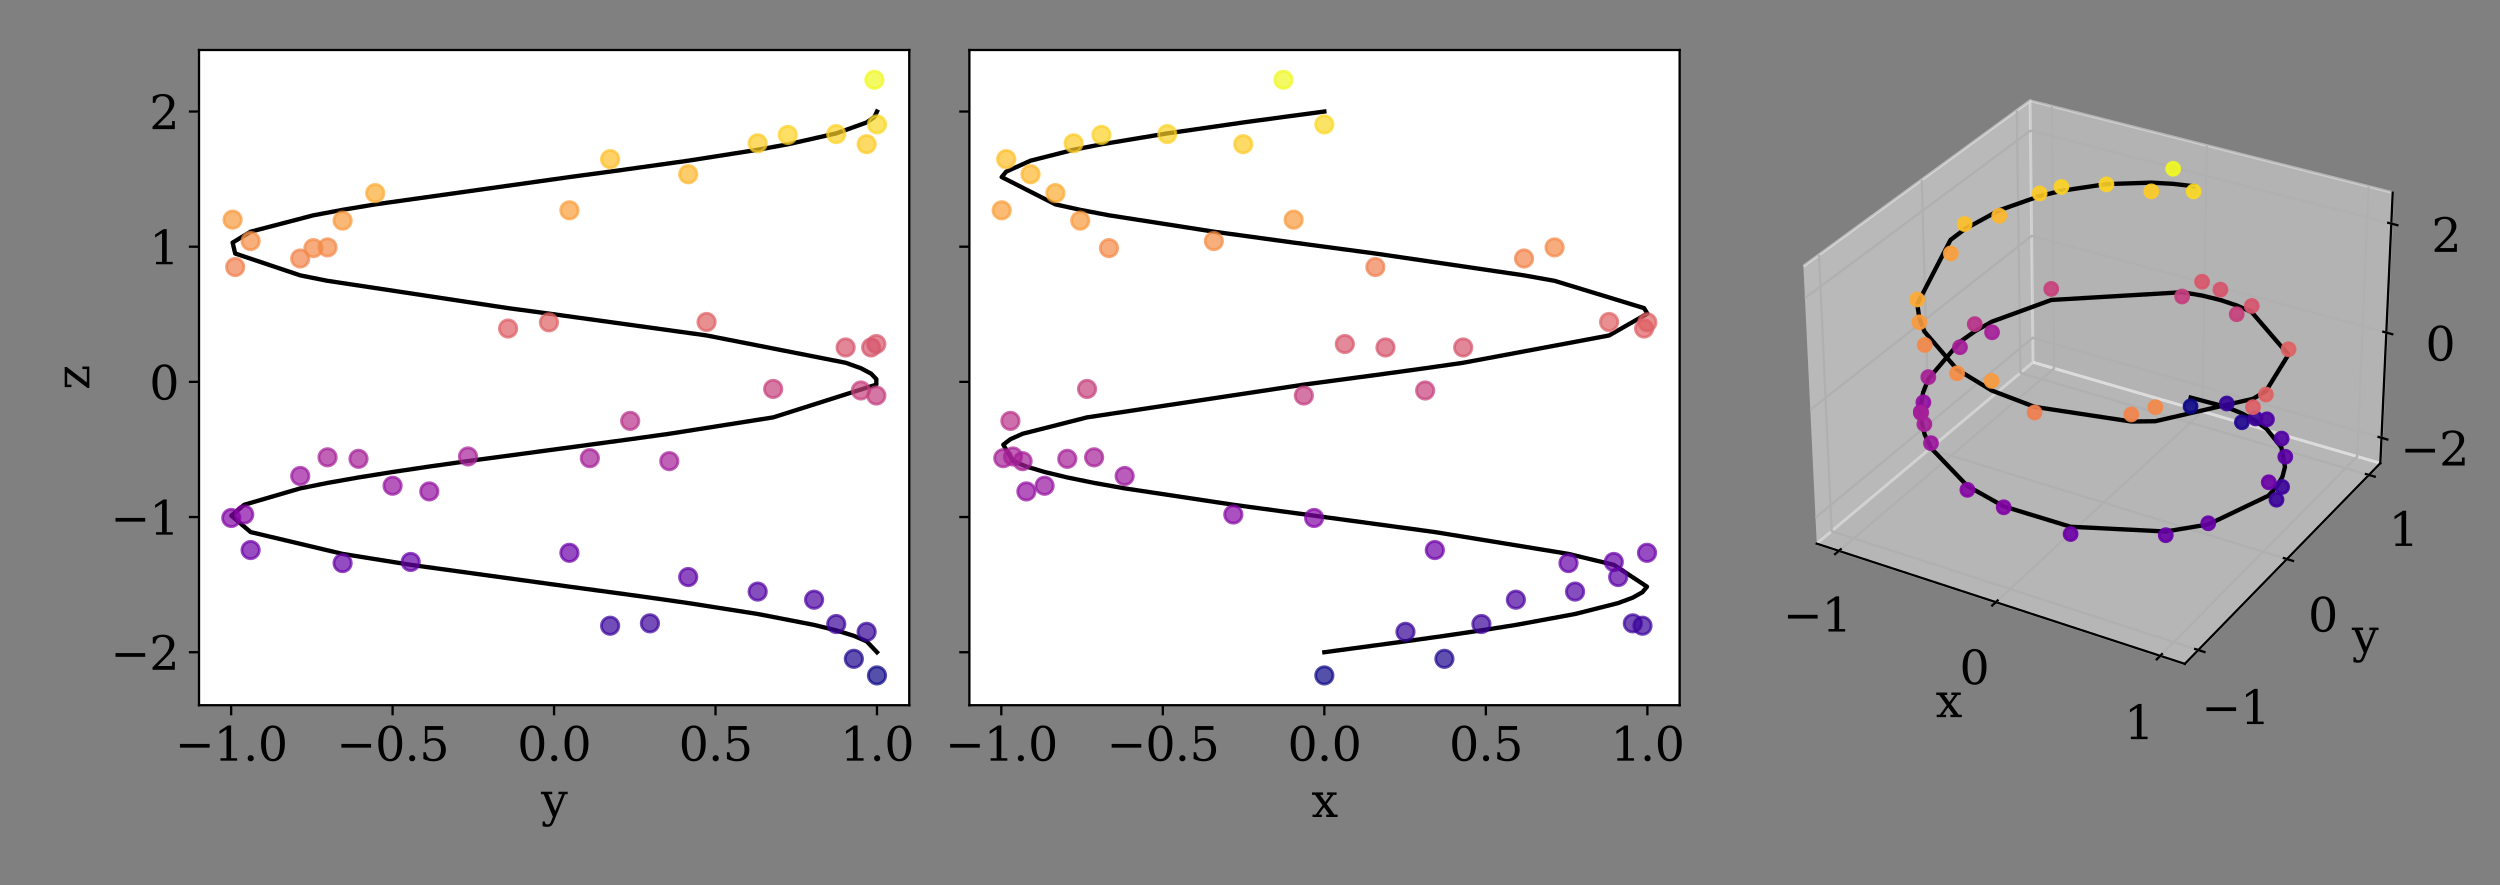 <?xml version="1.0" encoding="utf-8" standalone="no"?>
<!DOCTYPE svg PUBLIC "-//W3C//DTD SVG 1.1//EN"
  "http://www.w3.org/Graphics/SVG/1.1/DTD/svg11.dtd">
<svg height="306pt" version="1.1" viewBox="0 0 864 306" width="864pt" xmlns="http://www.w3.org/2000/svg" xmlns:xlink="http://www.w3.org/1999/xlink">
 <rect x="0" y="0" width="864" height="306" fill="#808080" stroke="none"/>
 <defs>
  <style type="text/css">*{stroke-linecap:butt;stroke-linejoin:round;}</style>
 </defs>
 <g id="figure_1">
  <g id="patch_1">
   <path d="M 0 306 
L 864 306 
L 864 0 
L 0 0 
z
" style="fill:none;"/>
  </g>
  <g id="axes_1">
   <g id="patch_2">
    <path d="M 68.78 243.72 
L 314.24 243.72 
L 314.24 17.28 
L 68.78 17.28 
z
" style="fill:#ffffff;"/>
   </g>
   <g id="line2d_1">
    <path clip-path="url(#p3d33943cfb)" d="M 303.083 225.408 
L 299.506 221.633 
L 295.089 219.746 
L 289.004 217.858 
L 281.351 215.971 
L 261.852 212.196 
L 237.843 208.421 
L 224.618 206.533 
L 210.861 204.646 
L 196.792 202.758 
L 141.924 195.208 
L 118.399 191.433 
L 86.611 183.883 
L 79.937 178.22 
L 84.402 174.445 
L 103.758 168.783 
L 113.197 166.895 
L 123.895 165.008 
L 135.681 163.12 
L 148.365 161.233 
L 161.743 159.345 
L 203.852 153.683 
L 217.793 151.795 
L 231.311 149.908 
L 267.204 144.245 
L 302.858 132.92 
L 302.858 131.032 
L 301.066 129.145 
L 297.511 127.257 
L 292.249 125.37 
L 244.188 115.932 
L 189.711 108.382 
L 175.599 106.495 
L 113.197 97.057 
L 103.758 95.17 
L 81.283 87.62 
L 80.386 83.844 
L 86.611 80.069 
L 108.31 74.407 
L 118.399 72.519 
L 129.664 70.632 
L 196.792 61.194 
L 210.861 59.307 
L 237.843 55.532 
L 261.852 51.757 
L 272.251 49.869 
L 289.004 46.094 
L 299.506 42.319 
L 302.185 40.432 
L 303.083 38.544 
" style="fill:none;stroke:#000000;stroke-linecap:square;stroke-width:1.5;"/>
   </g>
   <g id="PathCollection_1">
    <defs>
     <path d="M 0 3 
C 0.796 3 1.559 2.684 2.121 2.121 
C 2.684 1.559 3 0.796 3 -0 
C 3 -0.796 2.684 -1.559 2.121 -2.121 
C 1.559 -2.684 0.796 -3 0 -3 
C -0.796 -3 -1.559 -2.684 -2.121 -2.121 
C -2.684 -1.559 -3 -0.796 -3 0 
C -3 0.796 -2.684 1.559 -2.121 2.121 
C -1.559 2.684 -0.796 3 0 3 
z
" id="C0_0_cba2c974a5"/>
    </defs>
    <g clip-path="url(#p3d33943cfb)">
     <use style="fill:#0d0887;fill-opacity:0.7;stroke:#0d0887;stroke-opacity:0.7;" x="303.083" xlink:href="#C0_0_cba2c974a5" y="233.427"/>
    </g>
    <g clip-path="url(#p3d33943cfb)">
     <use style="fill:#350498;fill-opacity:0.7;stroke:#350498;stroke-opacity:0.7;" x="299.506" xlink:href="#C0_0_cba2c974a5" y="218.366"/>
    </g>
    <g clip-path="url(#p3d33943cfb)">
     <use style="fill:#20068f;fill-opacity:0.7;stroke:#20068f;stroke-opacity:0.7;" x="295.089" xlink:href="#C0_0_cba2c974a5" y="227.69"/>
    </g>
    <g clip-path="url(#p3d33943cfb)">
     <use style="fill:#3c049b;fill-opacity:0.7;stroke:#3c049b;stroke-opacity:0.7;" x="289.004" xlink:href="#C0_0_cba2c974a5" y="215.661"/>
    </g>
    <g clip-path="url(#p3d33943cfb)">
     <use style="fill:#4c02a1;fill-opacity:0.7;stroke:#4c02a1;stroke-opacity:0.7;" x="281.351" xlink:href="#C0_0_cba2c974a5" y="207.255"/>
    </g>
    <g clip-path="url(#p3d33943cfb)">
     <use style="fill:#5302a3;fill-opacity:0.7;stroke:#5302a3;stroke-opacity:0.7;" x="261.852" xlink:href="#C0_0_cba2c974a5" y="204.451"/>
    </g>
    <g clip-path="url(#p3d33943cfb)">
     <use style="fill:#5c01a6;fill-opacity:0.7;stroke:#5c01a6;stroke-opacity:0.7;" x="237.843" xlink:href="#C0_0_cba2c974a5" y="199.427"/>
    </g>
    <g clip-path="url(#p3d33943cfb)">
     <use style="fill:#3c049b;fill-opacity:0.7;stroke:#3c049b;stroke-opacity:0.7;" x="224.618" xlink:href="#C0_0_cba2c974a5" y="215.428"/>
    </g>
    <g clip-path="url(#p3d33943cfb)">
     <use style="fill:#3a049a;fill-opacity:0.7;stroke:#3a049a;stroke-opacity:0.7;" x="210.861" xlink:href="#C0_0_cba2c974a5" y="216.255"/>
    </g>
    <g clip-path="url(#p3d33943cfb)">
     <use style="fill:#6c00a8;fill-opacity:0.7;stroke:#6c00a8;stroke-opacity:0.7;" x="196.792" xlink:href="#C0_0_cba2c974a5" y="191.053"/>
    </g>
    <g clip-path="url(#p3d33943cfb)">
     <use style="fill:#6600a7;fill-opacity:0.7;stroke:#6600a7;stroke-opacity:0.7;" x="141.924" xlink:href="#C0_0_cba2c974a5" y="194.215"/>
    </g>
    <g clip-path="url(#p3d33943cfb)">
     <use style="fill:#6600a7;fill-opacity:0.7;stroke:#6600a7;stroke-opacity:0.7;" x="118.399" xlink:href="#C0_0_cba2c974a5" y="194.599"/>
    </g>
    <g clip-path="url(#p3d33943cfb)">
     <use style="fill:#6e00a8;fill-opacity:0.7;stroke:#6e00a8;stroke-opacity:0.7;" x="86.611" xlink:href="#C0_0_cba2c974a5" y="190.096"/>
    </g>
    <g clip-path="url(#p3d33943cfb)">
     <use style="fill:#8305a7;fill-opacity:0.7;stroke:#8305a7;stroke-opacity:0.7;" x="79.937" xlink:href="#C0_0_cba2c974a5" y="179.009"/>
    </g>
    <g clip-path="url(#p3d33943cfb)">
     <use style="fill:#8606a6;fill-opacity:0.7;stroke:#8606a6;stroke-opacity:0.7;" x="84.402" xlink:href="#C0_0_cba2c974a5" y="177.812"/>
    </g>
    <g clip-path="url(#p3d33943cfb)">
     <use style="fill:#9c179e;fill-opacity:0.7;stroke:#9c179e;stroke-opacity:0.7;" x="103.758" xlink:href="#C0_0_cba2c974a5" y="164.504"/>
    </g>
    <g clip-path="url(#p3d33943cfb)">
     <use style="fill:#a62098;fill-opacity:0.7;stroke:#a62098;stroke-opacity:0.7;" x="113.197" xlink:href="#C0_0_cba2c974a5" y="158.05"/>
    </g>
    <g clip-path="url(#p3d33943cfb)">
     <use style="fill:#a62098;fill-opacity:0.7;stroke:#a62098;stroke-opacity:0.7;" x="123.895" xlink:href="#C0_0_cba2c974a5" y="158.575"/>
    </g>
    <g clip-path="url(#p3d33943cfb)">
     <use style="fill:#9613a1;fill-opacity:0.7;stroke:#9613a1;stroke-opacity:0.7;" x="135.681" xlink:href="#C0_0_cba2c974a5" y="167.874"/>
    </g>
    <g clip-path="url(#p3d33943cfb)">
     <use style="fill:#9410a2;fill-opacity:0.7;stroke:#9410a2;stroke-opacity:0.7;" x="148.365" xlink:href="#C0_0_cba2c974a5" y="169.831"/>
    </g>
    <g clip-path="url(#p3d33943cfb)">
     <use style="fill:#a72197;fill-opacity:0.7;stroke:#a72197;stroke-opacity:0.7;" x="161.743" xlink:href="#C0_0_cba2c974a5" y="157.756"/>
    </g>
    <g clip-path="url(#p3d33943cfb)">
     <use style="fill:#a62098;fill-opacity:0.7;stroke:#a62098;stroke-opacity:0.7;" x="203.852" xlink:href="#C0_0_cba2c974a5" y="158.342"/>
    </g>
    <g clip-path="url(#p3d33943cfb)">
     <use style="fill:#b83289;fill-opacity:0.7;stroke:#b83289;stroke-opacity:0.7;" x="217.793" xlink:href="#C0_0_cba2c974a5" y="145.458"/>
    </g>
    <g clip-path="url(#p3d33943cfb)">
     <use style="fill:#a51f99;fill-opacity:0.7;stroke:#a51f99;stroke-opacity:0.7;" x="231.311" xlink:href="#C0_0_cba2c974a5" y="159.377"/>
    </g>
    <g clip-path="url(#p3d33943cfb)">
     <use style="fill:#c7427c;fill-opacity:0.7;stroke:#c7427c;stroke-opacity:0.7;" x="267.204" xlink:href="#C0_0_cba2c974a5" y="134.415"/>
    </g>
    <g clip-path="url(#p3d33943cfb)">
     <use style="fill:#c43e7f;fill-opacity:0.7;stroke:#c43e7f;stroke-opacity:0.7;" x="302.858" xlink:href="#C0_0_cba2c974a5" y="136.69"/>
    </g>
    <g clip-path="url(#p3d33943cfb)">
     <use style="fill:#d8576b;fill-opacity:0.7;stroke:#d8576b;stroke-opacity:0.7;" x="302.858" xlink:href="#C0_0_cba2c974a5" y="118.895"/>
    </g>
    <g clip-path="url(#p3d33943cfb)">
     <use style="fill:#d6556d;fill-opacity:0.7;stroke:#d6556d;stroke-opacity:0.7;" x="301.066" xlink:href="#C0_0_cba2c974a5" y="120.083"/>
    </g>
    <g clip-path="url(#p3d33943cfb)">
     <use style="fill:#c6417d;fill-opacity:0.7;stroke:#c6417d;stroke-opacity:0.7;" x="297.511" xlink:href="#C0_0_cba2c974a5" y="134.946"/>
    </g>
    <g clip-path="url(#p3d33943cfb)">
     <use style="fill:#d6556d;fill-opacity:0.7;stroke:#d6556d;stroke-opacity:0.7;" x="292.249" xlink:href="#C0_0_cba2c974a5" y="120.084"/>
    </g>
    <g clip-path="url(#p3d33943cfb)">
     <use style="fill:#df6263;fill-opacity:0.7;stroke:#df6263;stroke-opacity:0.7;" x="244.188" xlink:href="#C0_0_cba2c974a5" y="111.279"/>
    </g>
    <g clip-path="url(#p3d33943cfb)">
     <use style="fill:#df6263;fill-opacity:0.7;stroke:#df6263;stroke-opacity:0.7;" x="189.711" xlink:href="#C0_0_cba2c974a5" y="111.414"/>
    </g>
    <g clip-path="url(#p3d33943cfb)">
     <use style="fill:#de5f65;fill-opacity:0.7;stroke:#de5f65;stroke-opacity:0.7;" x="175.599" xlink:href="#C0_0_cba2c974a5" y="113.541"/>
    </g>
    <g clip-path="url(#p3d33943cfb)">
     <use style="fill:#f48948;fill-opacity:0.7;stroke:#f48948;stroke-opacity:0.7;" x="113.197" xlink:href="#C0_0_cba2c974a5" y="85.506"/>
    </g>
    <g clip-path="url(#p3d33943cfb)">
     <use style="fill:#f2844b;fill-opacity:0.7;stroke:#f2844b;stroke-opacity:0.7;" x="103.758" xlink:href="#C0_0_cba2c974a5" y="89.337"/>
    </g>
    <g clip-path="url(#p3d33943cfb)">
     <use style="fill:#f07f4f;fill-opacity:0.7;stroke:#f07f4f;stroke-opacity:0.7;" x="81.283" xlink:href="#C0_0_cba2c974a5" y="92.283"/>
    </g>
    <g clip-path="url(#p3d33943cfb)">
     <use style="fill:#f99a3e;fill-opacity:0.7;stroke:#f99a3e;stroke-opacity:0.7;" x="80.386" xlink:href="#C0_0_cba2c974a5" y="75.91"/>
    </g>
    <g clip-path="url(#p3d33943cfb)">
     <use style="fill:#f68d45;fill-opacity:0.7;stroke:#f68d45;stroke-opacity:0.7;" x="86.611" xlink:href="#C0_0_cba2c974a5" y="83.315"/>
    </g>
    <g clip-path="url(#p3d33943cfb)">
     <use style="fill:#f48948;fill-opacity:0.7;stroke:#f48948;stroke-opacity:0.7;" x="108.31" xlink:href="#C0_0_cba2c974a5" y="85.749"/>
    </g>
    <g clip-path="url(#p3d33943cfb)">
     <use style="fill:#f99a3e;fill-opacity:0.7;stroke:#f99a3e;stroke-opacity:0.7;" x="118.399" xlink:href="#C0_0_cba2c974a5" y="76.248"/>
    </g>
    <g clip-path="url(#p3d33943cfb)">
     <use style="fill:#fdab33;fill-opacity:0.7;stroke:#fdab33;stroke-opacity:0.7;" x="129.664" xlink:href="#C0_0_cba2c974a5" y="66.736"/>
    </g>
    <g clip-path="url(#p3d33943cfb)">
     <use style="fill:#fb9f3a;fill-opacity:0.7;stroke:#fb9f3a;stroke-opacity:0.7;" x="196.792" xlink:href="#C0_0_cba2c974a5" y="72.681"/>
    </g>
    <g clip-path="url(#p3d33943cfb)">
     <use style="fill:#fec029;fill-opacity:0.7;stroke:#fec029;stroke-opacity:0.7;" x="210.861" xlink:href="#C0_0_cba2c974a5" y="54.999"/>
    </g>
    <g clip-path="url(#p3d33943cfb)">
     <use style="fill:#feb72d;fill-opacity:0.7;stroke:#feb72d;stroke-opacity:0.7;" x="237.843" xlink:href="#C0_0_cba2c974a5" y="60.215"/>
    </g>
    <g clip-path="url(#p3d33943cfb)">
     <use style="fill:#fdcb26;fill-opacity:0.7;stroke:#fdcb26;stroke-opacity:0.7;" x="261.852" xlink:href="#C0_0_cba2c974a5" y="49.524"/>
    </g>
    <g clip-path="url(#p3d33943cfb)">
     <use style="fill:#fcd225;fill-opacity:0.7;stroke:#fcd225;stroke-opacity:0.7;" x="272.251" xlink:href="#C0_0_cba2c974a5" y="46.62"/>
    </g>
    <g clip-path="url(#p3d33943cfb)">
     <use style="fill:#fcd225;fill-opacity:0.7;stroke:#fcd225;stroke-opacity:0.7;" x="289.004" xlink:href="#C0_0_cba2c974a5" y="46.335"/>
    </g>
    <g clip-path="url(#p3d33943cfb)">
     <use style="fill:#fdcb26;fill-opacity:0.7;stroke:#fdcb26;stroke-opacity:0.7;" x="299.506" xlink:href="#C0_0_cba2c974a5" y="49.821"/>
    </g>
    <g clip-path="url(#p3d33943cfb)">
     <use style="fill:#f0f921;fill-opacity:0.7;stroke:#f0f921;stroke-opacity:0.7;" x="302.185" xlink:href="#C0_0_cba2c974a5" y="27.573"/>
    </g>
    <g clip-path="url(#p3d33943cfb)">
     <use style="fill:#fad824;fill-opacity:0.7;stroke:#fad824;stroke-opacity:0.7;" x="303.083" xlink:href="#C0_0_cba2c974a5" y="42.993"/>
    </g>
   </g>
   <g id="matplotlib.axis_1">
    <g id="xtick_1">
     <g id="line2d_2">
      <defs>
       <path d="M 0 0 
L 0 3.5 
" id="m43750b4a9e" style="stroke:#000000;stroke-width:0.8;"/>
      </defs>
      <g>
       <use style="stroke:#000000;stroke-width:0.8;" x="79.881" xlink:href="#m43750b4a9e" y="243.72"/>
      </g>
     </g>
     <g id="text_1">
      <!-- −1.0 -->
      <g transform="translate(60.455 262.877)scale(0.16 -0.16)">
       <defs>
        <path d="M 678 2259 
L 4684 2259 
L 4684 1753 
L 678 1753 
L 678 2259 
z
" id="DejaVuSerif-2212" transform="scale(0.016)"/>
        <path d="M 909 0 
L 909 331 
L 1722 331 
L 1722 4213 
L 781 3603 
L 781 4013 
L 1919 4750 
L 2350 4750 
L 2350 331 
L 3163 331 
L 3163 0 
L 909 0 
z
" id="DejaVuSerif-31" transform="scale(0.016)"/>
        <path d="M 603 325 
Q 603 500 722 622 
Q 841 744 1019 744 
Q 1191 744 1312 622 
Q 1434 500 1434 325 
Q 1434 153 1312 31 
Q 1191 -91 1019 -91 
Q 841 -91 722 29 
Q 603 150 603 325 
z
" id="DejaVuSerif-2e" transform="scale(0.016)"/>
        <path d="M 2034 219 
Q 2513 219 2750 744 
Q 2988 1269 2988 2328 
Q 2988 3391 2750 3916 
Q 2513 4441 2034 4441 
Q 1556 4441 1318 3916 
Q 1081 3391 1081 2328 
Q 1081 1269 1318 744 
Q 1556 219 2034 219 
z
M 2034 -91 
Q 1275 -91 848 546 
Q 422 1184 422 2328 
Q 422 3475 848 4112 
Q 1275 4750 2034 4750 
Q 2797 4750 3222 4112 
Q 3647 3475 3647 2328 
Q 3647 1184 3222 546 
Q 2797 -91 2034 -91 
z
" id="DejaVuSerif-30" transform="scale(0.016)"/>
       </defs>
       <use xlink:href="#DejaVuSerif-2212"/>
       <use x="83.789" xlink:href="#DejaVuSerif-31"/>
       <use x="147.412" xlink:href="#DejaVuSerif-2e"/>
       <use x="179.199" xlink:href="#DejaVuSerif-30"/>
      </g>
     </g>
    </g>
    <g id="xtick_2">
     <g id="line2d_3">
      <g>
       <use style="stroke:#000000;stroke-width:0.8;" x="135.681" xlink:href="#m43750b4a9e" y="243.72"/>
      </g>
     </g>
     <g id="text_2">
      <!-- −0.5 -->
      <g transform="translate(116.255 262.877)scale(0.16 -0.16)">
       <defs>
        <path d="M 3219 4666 
L 3219 4153 
L 1081 4153 
L 1081 2816 
Q 1244 2928 1461 2984 
Q 1678 3041 1947 3041 
Q 2703 3041 3140 2622 
Q 3578 2203 3578 1478 
Q 3578 738 3136 323 
Q 2694 -91 1894 -91 
Q 1572 -91 1234 -12 
Q 897 66 544 225 
L 544 1131 
L 897 1131 
Q 925 688 1179 453 
Q 1434 219 1894 219 
Q 2388 219 2653 544 
Q 2919 869 2919 1478 
Q 2919 2084 2655 2407 
Q 2391 2731 1894 2731 
Q 1613 2731 1398 2631 
Q 1184 2531 1019 2322 
L 750 2322 
L 750 4666 
L 3219 4666 
z
" id="DejaVuSerif-35" transform="scale(0.016)"/>
       </defs>
       <use xlink:href="#DejaVuSerif-2212"/>
       <use x="83.789" xlink:href="#DejaVuSerif-30"/>
       <use x="147.412" xlink:href="#DejaVuSerif-2e"/>
       <use x="179.199" xlink:href="#DejaVuSerif-35"/>
      </g>
     </g>
    </g>
    <g id="xtick_3">
     <g id="line2d_4">
      <g>
       <use style="stroke:#000000;stroke-width:0.8;" x="191.482" xlink:href="#m43750b4a9e" y="243.72"/>
      </g>
     </g>
     <g id="text_3">
      <!-- 0.0 -->
      <g transform="translate(178.759 262.877)scale(0.16 -0.16)">
       <use xlink:href="#DejaVuSerif-30"/>
       <use x="63.623" xlink:href="#DejaVuSerif-2e"/>
       <use x="95.41" xlink:href="#DejaVuSerif-30"/>
      </g>
     </g>
    </g>
    <g id="xtick_4">
     <g id="line2d_5">
      <g>
       <use style="stroke:#000000;stroke-width:0.8;" x="247.282" xlink:href="#m43750b4a9e" y="243.72"/>
      </g>
     </g>
     <g id="text_4">
      <!-- 0.5 -->
      <g transform="translate(234.56 262.877)scale(0.16 -0.16)">
       <use xlink:href="#DejaVuSerif-30"/>
       <use x="63.623" xlink:href="#DejaVuSerif-2e"/>
       <use x="95.41" xlink:href="#DejaVuSerif-35"/>
      </g>
     </g>
    </g>
    <g id="xtick_5">
     <g id="line2d_6">
      <g>
       <use style="stroke:#000000;stroke-width:0.8;" x="303.083" xlink:href="#m43750b4a9e" y="243.72"/>
      </g>
     </g>
     <g id="text_5">
      <!-- 1.0 -->
      <g transform="translate(290.36 262.877)scale(0.16 -0.16)">
       <use xlink:href="#DejaVuSerif-31"/>
       <use x="63.623" xlink:href="#DejaVuSerif-2e"/>
       <use x="95.41" xlink:href="#DejaVuSerif-30"/>
      </g>
     </g>
    </g>
    <g id="text_6">
     <!-- y -->
     <g transform="translate(186.99 282.135)scale(0.16 -0.16)">
      <defs>
       <path d="M 1381 -609 
L 1600 -56 
L 359 2988 
L -19 2988 
L -19 3322 
L 1509 3322 
L 1509 2988 
L 978 2988 
L 1913 703 
L 2847 2988 
L 2350 2988 
L 2350 3322 
L 3597 3322 
L 3597 2988 
L 3225 2988 
L 1703 -750 
Q 1547 -1138 1356 -1280 
Q 1166 -1422 819 -1422 
Q 672 -1422 517 -1397 
Q 363 -1372 206 -1325 
L 206 -691 
L 500 -691 
Q 519 -903 608 -995 
Q 697 -1088 884 -1088 
Q 1056 -1088 1161 -992 
Q 1266 -897 1381 -609 
z
" id="DejaVuSerif-79" transform="scale(0.016)"/>
      </defs>
      <use xlink:href="#DejaVuSerif-79"/>
     </g>
    </g>
   </g>
   <g id="matplotlib.axis_2">
    <g id="ytick_1">
     <g id="line2d_7">
      <defs>
       <path d="M 0 0 
L -3.5 0 
" id="me7c9fc6649" style="stroke:#000000;stroke-width:0.8;"/>
      </defs>
      <g>
       <use style="stroke:#000000;stroke-width:0.8;" x="68.78" xlink:href="#me7c9fc6649" y="225.408"/>
      </g>
     </g>
     <g id="text_7">
      <!-- −2 -->
      <g transform="translate(38.193 231.487)scale(0.16 -0.16)">
       <defs>
        <path d="M 819 3553 
L 469 3553 
L 469 4384 
Q 803 4563 1142 4656 
Q 1481 4750 1806 4750 
Q 2534 4750 2956 4397 
Q 3378 4044 3378 3438 
Q 3378 2753 2422 1800 
Q 2347 1728 2309 1691 
L 1131 513 
L 3078 513 
L 3078 1088 
L 3444 1088 
L 3444 0 
L 434 0 
L 434 341 
L 1850 1753 
Q 2319 2222 2519 2614 
Q 2719 3006 2719 3438 
Q 2719 3909 2473 4175 
Q 2228 4441 1797 4441 
Q 1350 4441 1106 4219 
Q 863 3997 819 3553 
z
" id="DejaVuSerif-32" transform="scale(0.016)"/>
       </defs>
       <use xlink:href="#DejaVuSerif-2212"/>
       <use x="83.789" xlink:href="#DejaVuSerif-32"/>
      </g>
     </g>
    </g>
    <g id="ytick_2">
     <g id="line2d_8">
      <g>
       <use style="stroke:#000000;stroke-width:0.8;" x="68.78" xlink:href="#me7c9fc6649" y="178.692"/>
      </g>
     </g>
     <g id="text_8">
      <!-- −1 -->
      <g transform="translate(38.193 184.771)scale(0.16 -0.16)">
       <use xlink:href="#DejaVuSerif-2212"/>
       <use x="83.789" xlink:href="#DejaVuSerif-31"/>
      </g>
     </g>
    </g>
    <g id="ytick_3">
     <g id="line2d_9">
      <g>
       <use style="stroke:#000000;stroke-width:0.8;" x="68.78" xlink:href="#me7c9fc6649" y="131.976"/>
      </g>
     </g>
     <g id="text_9">
      <!-- 0 -->
      <g transform="translate(51.6 138.055)scale(0.16 -0.16)">
       <use xlink:href="#DejaVuSerif-30"/>
      </g>
     </g>
    </g>
    <g id="ytick_4">
     <g id="line2d_10">
      <g>
       <use style="stroke:#000000;stroke-width:0.8;" x="68.78" xlink:href="#me7c9fc6649" y="85.26"/>
      </g>
     </g>
     <g id="text_10">
      <!-- 1 -->
      <g transform="translate(51.6 91.339)scale(0.16 -0.16)">
       <use xlink:href="#DejaVuSerif-31"/>
      </g>
     </g>
    </g>
    <g id="ytick_5">
     <g id="line2d_11">
      <g>
       <use style="stroke:#000000;stroke-width:0.8;" x="68.78" xlink:href="#me7c9fc6649" y="38.544"/>
      </g>
     </g>
     <g id="text_11">
      <!-- 2 -->
      <g transform="translate(51.6 44.623)scale(0.16 -0.16)">
       <use xlink:href="#DejaVuSerif-32"/>
      </g>
     </g>
    </g>
    <g id="text_12">
     <!-- z -->
     <g transform="translate(30.865 134.715)rotate(-90)scale(0.16 -0.16)">
      <defs>
       <path d="M 256 0 
L 256 269 
L 2338 2988 
L 691 2988 
L 691 2413 
L 359 2413 
L 359 3322 
L 3078 3322 
L 3078 3053 
L 997 331 
L 2803 331 
L 2803 934 
L 3138 934 
L 3138 0 
L 256 0 
z
" id="DejaVuSerif-7a" transform="scale(0.016)"/>
      </defs>
      <use xlink:href="#DejaVuSerif-7a"/>
     </g>
    </g>
   </g>
   <g id="patch_3">
    <path d="M 68.78 243.72 
L 68.78 17.28 
" style="fill:none;stroke:#000000;stroke-linecap:square;stroke-linejoin:miter;stroke-width:0.8;"/>
   </g>
   <g id="patch_4">
    <path d="M 314.24 243.72 
L 314.24 17.28 
" style="fill:none;stroke:#000000;stroke-linecap:square;stroke-linejoin:miter;stroke-width:0.8;"/>
   </g>
   <g id="patch_5">
    <path d="M 68.78 243.72 
L 314.24 243.72 
" style="fill:none;stroke:#000000;stroke-linecap:square;stroke-linejoin:miter;stroke-width:0.8;"/>
   </g>
   <g id="patch_6">
    <path d="M 68.78 17.28 
L 314.24 17.28 
" style="fill:none;stroke:#000000;stroke-linecap:square;stroke-linejoin:miter;stroke-width:0.8;"/>
   </g>
  </g>
  <g id="axes_2">
   <g id="patch_7">
    <path d="M 335.02 243.72 
L 580.48 243.72 
L 580.48 17.28 
L 335.02 17.28 
z
" style="fill:#ffffff;"/>
   </g>
   <g id="line2d_12">
    <path clip-path="url(#pddad8cd704)" d="M 457.694 225.408 
L 485.733 221.633 
L 499.187 219.746 
L 511.974 217.858 
L 523.888 215.971 
L 544.345 212.196 
L 559.248 208.421 
L 564.302 206.533 
L 567.641 204.646 
L 569.21 202.758 
L 557.725 195.208 
L 542.068 191.433 
L 495.878 183.883 
L 454.152 178.22 
L 426.24 174.445 
L 388.681 168.783 
L 378.126 166.895 
L 368.853 165.008 
L 361.008 163.12 
L 354.719 161.233 
L 350.088 159.345 
L 346.739 153.683 
L 349.198 151.795 
L 353.403 149.908 
L 375.682 144.245 
L 450.613 132.92 
L 464.775 131.032 
L 478.822 129.145 
L 492.53 127.257 
L 505.677 125.37 
L 556.102 115.932 
L 569.323 108.382 
L 568.2 106.495 
L 537.261 97.057 
L 526.707 95.17 
L 475.334 87.62 
L 447.081 83.844 
L 419.51 80.069 
L 383.254 74.407 
L 373.32 72.519 
L 364.743 70.632 
L 346.177 61.194 
L 347.747 59.307 
L 356.14 55.532 
L 371.042 51.757 
L 380.651 49.869 
L 403.413 46.094 
L 429.655 42.319 
L 443.561 40.432 
L 457.694 38.544 
" style="fill:none;stroke:#000000;stroke-linecap:square;stroke-width:1.5;"/>
   </g>
   <g id="PathCollection_2">
    <defs>
     <path d="M 0 3 
C 0.796 3 1.559 2.684 2.121 2.121 
C 2.684 1.559 3 0.796 3 -0 
C 3 -0.796 2.684 -1.559 2.121 -2.121 
C 1.559 -2.684 0.796 -3 0 -3 
C -0.796 -3 -1.559 -2.684 -2.121 -2.121 
C -2.684 -1.559 -3 -0.796 -3 0 
C -3 0.796 -2.684 1.559 -2.121 2.121 
C -1.559 2.684 -0.796 3 0 3 
z
" id="C1_0_75d4508cc9"/>
    </defs>
    <g clip-path="url(#pddad8cd704)">
     <use style="fill:#0d0887;fill-opacity:0.7;stroke:#0d0887;stroke-opacity:0.7;" x="457.694" xlink:href="#C1_0_75d4508cc9" y="233.427"/>
    </g>
    <g clip-path="url(#pddad8cd704)">
     <use style="fill:#350498;fill-opacity:0.7;stroke:#350498;stroke-opacity:0.7;" x="485.733" xlink:href="#C1_0_75d4508cc9" y="218.366"/>
    </g>
    <g clip-path="url(#pddad8cd704)">
     <use style="fill:#20068f;fill-opacity:0.7;stroke:#20068f;stroke-opacity:0.7;" x="499.187" xlink:href="#C1_0_75d4508cc9" y="227.69"/>
    </g>
    <g clip-path="url(#pddad8cd704)">
     <use style="fill:#3c049b;fill-opacity:0.7;stroke:#3c049b;stroke-opacity:0.7;" x="511.974" xlink:href="#C1_0_75d4508cc9" y="215.661"/>
    </g>
    <g clip-path="url(#pddad8cd704)">
     <use style="fill:#4c02a1;fill-opacity:0.7;stroke:#4c02a1;stroke-opacity:0.7;" x="523.888" xlink:href="#C1_0_75d4508cc9" y="207.255"/>
    </g>
    <g clip-path="url(#pddad8cd704)">
     <use style="fill:#5302a3;fill-opacity:0.7;stroke:#5302a3;stroke-opacity:0.7;" x="544.345" xlink:href="#C1_0_75d4508cc9" y="204.451"/>
    </g>
    <g clip-path="url(#pddad8cd704)">
     <use style="fill:#5c01a6;fill-opacity:0.7;stroke:#5c01a6;stroke-opacity:0.7;" x="559.248" xlink:href="#C1_0_75d4508cc9" y="199.427"/>
    </g>
    <g clip-path="url(#pddad8cd704)">
     <use style="fill:#3c049b;fill-opacity:0.7;stroke:#3c049b;stroke-opacity:0.7;" x="564.302" xlink:href="#C1_0_75d4508cc9" y="215.428"/>
    </g>
    <g clip-path="url(#pddad8cd704)">
     <use style="fill:#3a049a;fill-opacity:0.7;stroke:#3a049a;stroke-opacity:0.7;" x="567.641" xlink:href="#C1_0_75d4508cc9" y="216.255"/>
    </g>
    <g clip-path="url(#pddad8cd704)">
     <use style="fill:#6c00a8;fill-opacity:0.7;stroke:#6c00a8;stroke-opacity:0.7;" x="569.21" xlink:href="#C1_0_75d4508cc9" y="191.053"/>
    </g>
    <g clip-path="url(#pddad8cd704)">
     <use style="fill:#6600a7;fill-opacity:0.7;stroke:#6600a7;stroke-opacity:0.7;" x="557.725" xlink:href="#C1_0_75d4508cc9" y="194.215"/>
    </g>
    <g clip-path="url(#pddad8cd704)">
     <use style="fill:#6600a7;fill-opacity:0.7;stroke:#6600a7;stroke-opacity:0.7;" x="542.068" xlink:href="#C1_0_75d4508cc9" y="194.599"/>
    </g>
    <g clip-path="url(#pddad8cd704)">
     <use style="fill:#6e00a8;fill-opacity:0.7;stroke:#6e00a8;stroke-opacity:0.7;" x="495.878" xlink:href="#C1_0_75d4508cc9" y="190.096"/>
    </g>
    <g clip-path="url(#pddad8cd704)">
     <use style="fill:#8305a7;fill-opacity:0.7;stroke:#8305a7;stroke-opacity:0.7;" x="454.152" xlink:href="#C1_0_75d4508cc9" y="179.009"/>
    </g>
    <g clip-path="url(#pddad8cd704)">
     <use style="fill:#8606a6;fill-opacity:0.7;stroke:#8606a6;stroke-opacity:0.7;" x="426.24" xlink:href="#C1_0_75d4508cc9" y="177.812"/>
    </g>
    <g clip-path="url(#pddad8cd704)">
     <use style="fill:#9c179e;fill-opacity:0.7;stroke:#9c179e;stroke-opacity:0.7;" x="388.681" xlink:href="#C1_0_75d4508cc9" y="164.504"/>
    </g>
    <g clip-path="url(#pddad8cd704)">
     <use style="fill:#a62098;fill-opacity:0.7;stroke:#a62098;stroke-opacity:0.7;" x="378.126" xlink:href="#C1_0_75d4508cc9" y="158.05"/>
    </g>
    <g clip-path="url(#pddad8cd704)">
     <use style="fill:#a62098;fill-opacity:0.7;stroke:#a62098;stroke-opacity:0.7;" x="368.853" xlink:href="#C1_0_75d4508cc9" y="158.575"/>
    </g>
    <g clip-path="url(#pddad8cd704)">
     <use style="fill:#9613a1;fill-opacity:0.7;stroke:#9613a1;stroke-opacity:0.7;" x="361.008" xlink:href="#C1_0_75d4508cc9" y="167.874"/>
    </g>
    <g clip-path="url(#pddad8cd704)">
     <use style="fill:#9410a2;fill-opacity:0.7;stroke:#9410a2;stroke-opacity:0.7;" x="354.719" xlink:href="#C1_0_75d4508cc9" y="169.831"/>
    </g>
    <g clip-path="url(#pddad8cd704)">
     <use style="fill:#a72197;fill-opacity:0.7;stroke:#a72197;stroke-opacity:0.7;" x="350.088" xlink:href="#C1_0_75d4508cc9" y="157.756"/>
    </g>
    <g clip-path="url(#pddad8cd704)">
     <use style="fill:#a62098;fill-opacity:0.7;stroke:#a62098;stroke-opacity:0.7;" x="346.739" xlink:href="#C1_0_75d4508cc9" y="158.342"/>
    </g>
    <g clip-path="url(#pddad8cd704)">
     <use style="fill:#b83289;fill-opacity:0.7;stroke:#b83289;stroke-opacity:0.7;" x="349.198" xlink:href="#C1_0_75d4508cc9" y="145.458"/>
    </g>
    <g clip-path="url(#pddad8cd704)">
     <use style="fill:#a51f99;fill-opacity:0.7;stroke:#a51f99;stroke-opacity:0.7;" x="353.403" xlink:href="#C1_0_75d4508cc9" y="159.377"/>
    </g>
    <g clip-path="url(#pddad8cd704)">
     <use style="fill:#c7427c;fill-opacity:0.7;stroke:#c7427c;stroke-opacity:0.7;" x="375.682" xlink:href="#C1_0_75d4508cc9" y="134.415"/>
    </g>
    <g clip-path="url(#pddad8cd704)">
     <use style="fill:#c43e7f;fill-opacity:0.7;stroke:#c43e7f;stroke-opacity:0.7;" x="450.613" xlink:href="#C1_0_75d4508cc9" y="136.69"/>
    </g>
    <g clip-path="url(#pddad8cd704)">
     <use style="fill:#d8576b;fill-opacity:0.7;stroke:#d8576b;stroke-opacity:0.7;" x="464.775" xlink:href="#C1_0_75d4508cc9" y="118.895"/>
    </g>
    <g clip-path="url(#pddad8cd704)">
     <use style="fill:#d6556d;fill-opacity:0.7;stroke:#d6556d;stroke-opacity:0.7;" x="478.822" xlink:href="#C1_0_75d4508cc9" y="120.083"/>
    </g>
    <g clip-path="url(#pddad8cd704)">
     <use style="fill:#c6417d;fill-opacity:0.7;stroke:#c6417d;stroke-opacity:0.7;" x="492.53" xlink:href="#C1_0_75d4508cc9" y="134.946"/>
    </g>
    <g clip-path="url(#pddad8cd704)">
     <use style="fill:#d6556d;fill-opacity:0.7;stroke:#d6556d;stroke-opacity:0.7;" x="505.677" xlink:href="#C1_0_75d4508cc9" y="120.084"/>
    </g>
    <g clip-path="url(#pddad8cd704)">
     <use style="fill:#df6263;fill-opacity:0.7;stroke:#df6263;stroke-opacity:0.7;" x="556.102" xlink:href="#C1_0_75d4508cc9" y="111.279"/>
    </g>
    <g clip-path="url(#pddad8cd704)">
     <use style="fill:#df6263;fill-opacity:0.7;stroke:#df6263;stroke-opacity:0.7;" x="569.323" xlink:href="#C1_0_75d4508cc9" y="111.414"/>
    </g>
    <g clip-path="url(#pddad8cd704)">
     <use style="fill:#de5f65;fill-opacity:0.7;stroke:#de5f65;stroke-opacity:0.7;" x="568.2" xlink:href="#C1_0_75d4508cc9" y="113.541"/>
    </g>
    <g clip-path="url(#pddad8cd704)">
     <use style="fill:#f48948;fill-opacity:0.7;stroke:#f48948;stroke-opacity:0.7;" x="537.261" xlink:href="#C1_0_75d4508cc9" y="85.506"/>
    </g>
    <g clip-path="url(#pddad8cd704)">
     <use style="fill:#f2844b;fill-opacity:0.7;stroke:#f2844b;stroke-opacity:0.7;" x="526.707" xlink:href="#C1_0_75d4508cc9" y="89.337"/>
    </g>
    <g clip-path="url(#pddad8cd704)">
     <use style="fill:#f07f4f;fill-opacity:0.7;stroke:#f07f4f;stroke-opacity:0.7;" x="475.334" xlink:href="#C1_0_75d4508cc9" y="92.283"/>
    </g>
    <g clip-path="url(#pddad8cd704)">
     <use style="fill:#f99a3e;fill-opacity:0.7;stroke:#f99a3e;stroke-opacity:0.7;" x="447.081" xlink:href="#C1_0_75d4508cc9" y="75.91"/>
    </g>
    <g clip-path="url(#pddad8cd704)">
     <use style="fill:#f68d45;fill-opacity:0.7;stroke:#f68d45;stroke-opacity:0.7;" x="419.51" xlink:href="#C1_0_75d4508cc9" y="83.315"/>
    </g>
    <g clip-path="url(#pddad8cd704)">
     <use style="fill:#f48948;fill-opacity:0.7;stroke:#f48948;stroke-opacity:0.7;" x="383.254" xlink:href="#C1_0_75d4508cc9" y="85.749"/>
    </g>
    <g clip-path="url(#pddad8cd704)">
     <use style="fill:#f99a3e;fill-opacity:0.7;stroke:#f99a3e;stroke-opacity:0.7;" x="373.32" xlink:href="#C1_0_75d4508cc9" y="76.248"/>
    </g>
    <g clip-path="url(#pddad8cd704)">
     <use style="fill:#fdab33;fill-opacity:0.7;stroke:#fdab33;stroke-opacity:0.7;" x="364.743" xlink:href="#C1_0_75d4508cc9" y="66.736"/>
    </g>
    <g clip-path="url(#pddad8cd704)">
     <use style="fill:#fb9f3a;fill-opacity:0.7;stroke:#fb9f3a;stroke-opacity:0.7;" x="346.177" xlink:href="#C1_0_75d4508cc9" y="72.681"/>
    </g>
    <g clip-path="url(#pddad8cd704)">
     <use style="fill:#fec029;fill-opacity:0.7;stroke:#fec029;stroke-opacity:0.7;" x="347.747" xlink:href="#C1_0_75d4508cc9" y="54.999"/>
    </g>
    <g clip-path="url(#pddad8cd704)">
     <use style="fill:#feb72d;fill-opacity:0.7;stroke:#feb72d;stroke-opacity:0.7;" x="356.14" xlink:href="#C1_0_75d4508cc9" y="60.215"/>
    </g>
    <g clip-path="url(#pddad8cd704)">
     <use style="fill:#fdcb26;fill-opacity:0.7;stroke:#fdcb26;stroke-opacity:0.7;" x="371.042" xlink:href="#C1_0_75d4508cc9" y="49.524"/>
    </g>
    <g clip-path="url(#pddad8cd704)">
     <use style="fill:#fcd225;fill-opacity:0.7;stroke:#fcd225;stroke-opacity:0.7;" x="380.651" xlink:href="#C1_0_75d4508cc9" y="46.62"/>
    </g>
    <g clip-path="url(#pddad8cd704)">
     <use style="fill:#fcd225;fill-opacity:0.7;stroke:#fcd225;stroke-opacity:0.7;" x="403.413" xlink:href="#C1_0_75d4508cc9" y="46.335"/>
    </g>
    <g clip-path="url(#pddad8cd704)">
     <use style="fill:#fdcb26;fill-opacity:0.7;stroke:#fdcb26;stroke-opacity:0.7;" x="429.655" xlink:href="#C1_0_75d4508cc9" y="49.821"/>
    </g>
    <g clip-path="url(#pddad8cd704)">
     <use style="fill:#f0f921;fill-opacity:0.7;stroke:#f0f921;stroke-opacity:0.7;" x="443.561" xlink:href="#C1_0_75d4508cc9" y="27.573"/>
    </g>
    <g clip-path="url(#pddad8cd704)">
     <use style="fill:#fad824;fill-opacity:0.7;stroke:#fad824;stroke-opacity:0.7;" x="457.694" xlink:href="#C1_0_75d4508cc9" y="42.993"/>
    </g>
   </g>
   <g id="matplotlib.axis_3">
    <g id="xtick_6">
     <g id="line2d_13">
      <g>
       <use style="stroke:#000000;stroke-width:0.8;" x="346.051" xlink:href="#m43750b4a9e" y="243.72"/>
      </g>
     </g>
     <g id="text_13">
      <!-- −1.0 -->
      <g transform="translate(326.625 262.877)scale(0.16 -0.16)">
       <use xlink:href="#DejaVuSerif-2212"/>
       <use x="83.789" xlink:href="#DejaVuSerif-31"/>
       <use x="147.412" xlink:href="#DejaVuSerif-2e"/>
       <use x="179.199" xlink:href="#DejaVuSerif-30"/>
      </g>
     </g>
    </g>
    <g id="xtick_7">
     <g id="line2d_14">
      <g>
       <use style="stroke:#000000;stroke-width:0.8;" x="401.872" xlink:href="#m43750b4a9e" y="243.72"/>
      </g>
     </g>
     <g id="text_14">
      <!-- −0.5 -->
      <g transform="translate(382.446 262.877)scale(0.16 -0.16)">
       <use xlink:href="#DejaVuSerif-2212"/>
       <use x="83.789" xlink:href="#DejaVuSerif-30"/>
       <use x="147.412" xlink:href="#DejaVuSerif-2e"/>
       <use x="179.199" xlink:href="#DejaVuSerif-35"/>
      </g>
     </g>
    </g>
    <g id="xtick_8">
     <g id="line2d_15">
      <g>
       <use style="stroke:#000000;stroke-width:0.8;" x="457.694" xlink:href="#m43750b4a9e" y="243.72"/>
      </g>
     </g>
     <g id="text_15">
      <!-- 0.0 -->
      <g transform="translate(444.971 262.877)scale(0.16 -0.16)">
       <use xlink:href="#DejaVuSerif-30"/>
       <use x="63.623" xlink:href="#DejaVuSerif-2e"/>
       <use x="95.41" xlink:href="#DejaVuSerif-30"/>
      </g>
     </g>
    </g>
    <g id="xtick_9">
     <g id="line2d_16">
      <g>
       <use style="stroke:#000000;stroke-width:0.8;" x="513.515" xlink:href="#m43750b4a9e" y="243.72"/>
      </g>
     </g>
     <g id="text_16">
      <!-- 0.5 -->
      <g transform="translate(500.793 262.877)scale(0.16 -0.16)">
       <use xlink:href="#DejaVuSerif-30"/>
       <use x="63.623" xlink:href="#DejaVuSerif-2e"/>
       <use x="95.41" xlink:href="#DejaVuSerif-35"/>
      </g>
     </g>
    </g>
    <g id="xtick_10">
     <g id="line2d_17">
      <g>
       <use style="stroke:#000000;stroke-width:0.8;" x="569.337" xlink:href="#m43750b4a9e" y="243.72"/>
      </g>
     </g>
     <g id="text_17">
      <!-- 1.0 -->
      <g transform="translate(556.614 262.877)scale(0.16 -0.16)">
       <use xlink:href="#DejaVuSerif-31"/>
       <use x="63.623" xlink:href="#DejaVuSerif-2e"/>
       <use x="95.41" xlink:href="#DejaVuSerif-30"/>
      </g>
     </g>
    </g>
    <g id="text_18">
     <!-- x -->
     <g transform="translate(453.239 282.363)scale(0.16 -0.16)">
      <defs>
       <path d="M 1863 2028 
L 2559 2988 
L 2113 2988 
L 2113 3322 
L 3391 3322 
L 3391 2988 
L 2950 2988 
L 2059 1759 
L 3097 331 
L 3531 331 
L 3531 0 
L 1997 0 
L 1997 331 
L 2419 331 
L 1697 1325 
L 972 331 
L 1403 331 
L 1403 0 
L 141 0 
L 141 331 
L 581 331 
L 1497 1594 
L 488 2988 
L 78 2988 
L 78 3322 
L 1563 3322 
L 1563 2988 
L 1166 2988 
L 1863 2028 
z
" id="DejaVuSerif-78" transform="scale(0.016)"/>
      </defs>
      <use xlink:href="#DejaVuSerif-78"/>
     </g>
    </g>
   </g>
   <g id="matplotlib.axis_4">
    <g id="ytick_6">
     <g id="line2d_18">
      <g>
       <use style="stroke:#000000;stroke-width:0.8;" x="335.02" xlink:href="#me7c9fc6649" y="225.408"/>
      </g>
     </g>
    </g>
    <g id="ytick_7">
     <g id="line2d_19">
      <g>
       <use style="stroke:#000000;stroke-width:0.8;" x="335.02" xlink:href="#me7c9fc6649" y="178.692"/>
      </g>
     </g>
    </g>
    <g id="ytick_8">
     <g id="line2d_20">
      <g>
       <use style="stroke:#000000;stroke-width:0.8;" x="335.02" xlink:href="#me7c9fc6649" y="131.976"/>
      </g>
     </g>
    </g>
    <g id="ytick_9">
     <g id="line2d_21">
      <g>
       <use style="stroke:#000000;stroke-width:0.8;" x="335.02" xlink:href="#me7c9fc6649" y="85.26"/>
      </g>
     </g>
    </g>
    <g id="ytick_10">
     <g id="line2d_22">
      <g>
       <use style="stroke:#000000;stroke-width:0.8;" x="335.02" xlink:href="#me7c9fc6649" y="38.544"/>
      </g>
     </g>
    </g>
   </g>
   <g id="patch_8">
    <path d="M 335.02 243.72 
L 335.02 17.28 
" style="fill:none;stroke:#000000;stroke-linecap:square;stroke-linejoin:miter;stroke-width:0.8;"/>
   </g>
   <g id="patch_9">
    <path d="M 580.48 243.72 
L 580.48 17.28 
" style="fill:none;stroke:#000000;stroke-linecap:square;stroke-linejoin:miter;stroke-width:0.8;"/>
   </g>
   <g id="patch_10">
    <path d="M 335.02 243.72 
L 580.48 243.72 
" style="fill:none;stroke:#000000;stroke-linecap:square;stroke-linejoin:miter;stroke-width:0.8;"/>
   </g>
   <g id="patch_11">
    <path d="M 335.02 17.28 
L 580.48 17.28 
" style="fill:none;stroke:#000000;stroke-linecap:square;stroke-linejoin:miter;stroke-width:0.8;"/>
   </g>
  </g>
  <g id="patch_12">
   <path d="M 610.77 243.72 
L 837.21 243.72 
L 837.21 17.28 
L 610.77 17.28 
z
" style="fill:none;opacity:0;"/>
  </g>
  <g id="pane3d_1">
   <g id="patch_13">
    <path d="M 627.868 187.887 
L 702.646 125.207 
L 701.606 34.811 
L 623.25 91.992 
" style="fill:#f2f2f2;opacity:0.5;stroke:#f2f2f2;stroke-linejoin:miter;"/>
   </g>
  </g>
  <g id="pane3d_2">
   <g id="patch_14">
    <path d="M 702.646 125.207 
L 822.637 160.084 
L 826.92 66.574 
L 701.606 34.811 
" style="fill:#e6e6e6;opacity:0.5;stroke:#e6e6e6;stroke-linejoin:miter;"/>
   </g>
  </g>
  <g id="pane3d_3">
   <g id="patch_15">
    <path d="M 627.868 187.887 
L 755.065 229.43 
L 822.637 160.084 
L 702.646 125.207 
" style="fill:#ececec;opacity:0.5;stroke:#ececec;stroke-linejoin:miter;"/>
   </g>
  </g>
  <g id="axis3d_1">
   <g id="line2d_23">
    <path d="M 627.868 187.887 
L 755.065 229.43 
" style="fill:none;stroke:#000000;stroke-linecap:square;stroke-width:0.8;"/>
   </g>
   <g id="text_19">
    <!-- x -->
    <g transform="translate(668.963 247.849)scale(0.16 -0.16)">
     <use xlink:href="#DejaVuSerif-78"/>
    </g>
   </g>
   <g id="Line3DCollection_1">
    <path d="M 635.511 190.384 
L 709.886 127.311 
L 709.153 36.724 
" style="fill:none;stroke:#b0b0b0;stroke-width:0.8;"/>
    <path d="M 689.762 208.102 
L 761.166 142.216 
L 762.656 50.285 
" style="fill:none;stroke:#b0b0b0;stroke-width:0.8;"/>
    <path d="M 746.569 226.655 
L 814.656 157.764 
L 818.567 64.457 
" style="fill:none;stroke:#b0b0b0;stroke-width:0.8;"/>
   </g>
   <g id="xtick_11">
    <g id="line2d_24">
     <path d="M 636.159 189.834 
L 634.213 191.484 
" style="fill:none;stroke:#000000;stroke-linecap:square;stroke-width:0.8;"/>
    </g>
    <g id="text_20">
     <!-- −1 -->
     <g transform="translate(616.184 218.262)scale(0.16 -0.16)">
      <use xlink:href="#DejaVuSerif-2212"/>
      <use x="83.789" xlink:href="#DejaVuSerif-31"/>
     </g>
    </g>
   </g>
   <g id="xtick_12">
    <g id="line2d_25">
     <path d="M 690.385 207.527 
L 688.513 209.254 
" style="fill:none;stroke:#000000;stroke-linecap:square;stroke-width:0.8;"/>
    </g>
    <g id="text_21">
     <!-- 0 -->
     <g transform="translate(677.206 236.422)scale(0.16 -0.16)">
      <use xlink:href="#DejaVuSerif-30"/>
     </g>
    </g>
   </g>
   <g id="xtick_13">
    <g id="line2d_26">
     <path d="M 747.164 226.053 
L 745.376 227.862 
" style="fill:none;stroke:#000000;stroke-linecap:square;stroke-width:0.8;"/>
    </g>
    <g id="text_22">
     <!-- 1 -->
     <g transform="translate(734.097 255.443)scale(0.16 -0.16)">
      <use xlink:href="#DejaVuSerif-31"/>
     </g>
    </g>
   </g>
  </g>
  <g id="axis3d_2">
   <g id="line2d_27">
    <path d="M 822.637 160.084 
L 755.065 229.43 
" style="fill:none;stroke:#000000;stroke-linecap:square;stroke-width:0.8;"/>
   </g>
   <g id="text_23">
    <!-- y -->
    <g transform="translate(812.82 225.409)scale(0.16 -0.16)">
     <use xlink:href="#DejaVuSerif-79"/>
    </g>
   </g>
   <g id="Line3DCollection_2">
    <path d="M 628.65 88.051 
L 633.003 183.583 
L 759.724 224.648 
" style="fill:none;stroke:#b0b0b0;stroke-width:0.8;"/>
    <path d="M 664.162 62.135 
L 666.841 155.219 
L 790.357 193.211 
" style="fill:none;stroke:#b0b0b0;stroke-width:0.8;"/>
    <path d="M 697.02 38.158 
L 698.253 128.889 
L 818.685 164.14 
" style="fill:none;stroke:#b0b0b0;stroke-width:0.8;"/>
   </g>
   <g id="xtick_14">
    <g id="line2d_28">
     <path d="M 758.657 224.302 
L 761.863 225.341 
" style="fill:none;stroke:#000000;stroke-linecap:square;stroke-width:0.8;"/>
    </g>
    <g id="text_24">
     <!-- −1 -->
     <g transform="translate(760.813 250.231)scale(0.16 -0.16)">
      <use xlink:href="#DejaVuSerif-2212"/>
      <use x="83.789" xlink:href="#DejaVuSerif-31"/>
     </g>
    </g>
   </g>
   <g id="xtick_15">
    <g id="line2d_29">
     <path d="M 789.319 192.892 
L 792.438 193.851 
" style="fill:none;stroke:#000000;stroke-linecap:square;stroke-width:0.8;"/>
    </g>
    <g id="text_25">
     <!-- 0 -->
     <g transform="translate(797.666 218.247)scale(0.16 -0.16)">
      <use xlink:href="#DejaVuSerif-30"/>
     </g>
    </g>
   </g>
   <g id="xtick_16">
    <g id="line2d_30">
     <path d="M 817.674 163.844 
L 820.709 164.733 
" style="fill:none;stroke:#000000;stroke-linecap:square;stroke-width:0.8;"/>
    </g>
    <g id="text_26">
     <!-- 1 -->
     <g transform="translate(825.545 188.672)scale(0.16 -0.16)">
      <use xlink:href="#DejaVuSerif-31"/>
     </g>
    </g>
   </g>
  </g>
  <g id="axis3d_3">
   <g id="line2d_31">
    <path d="M 822.637 160.084 
L 826.92 66.574 
" style="fill:none;stroke:#000000;stroke-linecap:square;stroke-width:0.8;"/>
   </g>
   <g id="Line3DCollection_3">
    <path d="M 823.039 151.309 
L 702.548 116.708 
L 627.435 178.902 
" style="fill:none;stroke:#b0b0b0;stroke-width:0.8;"/>
    <path d="M 824.705 114.938 
L 702.143 81.517 
L 625.64 141.63 
" style="fill:none;stroke:#b0b0b0;stroke-width:0.8;"/>
    <path d="M 826.429 77.283 
L 701.725 45.143 
L 623.779 102.99 
" style="fill:none;stroke:#b0b0b0;stroke-width:0.8;"/>
   </g>
   <g id="xtick_17">
    <g id="line2d_32">
     <path d="M 822.028 151.018 
L 825.065 151.89 
" style="fill:none;stroke:#000000;stroke-linecap:square;stroke-width:0.8;"/>
    </g>
    <g id="text_27">
     <!-- −2 -->
     <g transform="translate(829.56 160.883)scale(0.16 -0.16)">
      <use xlink:href="#DejaVuSerif-2212"/>
      <use x="83.789" xlink:href="#DejaVuSerif-32"/>
     </g>
    </g>
   </g>
   <g id="xtick_18">
    <g id="line2d_33">
     <path d="M 823.675 114.657 
L 826.767 115.5 
" style="fill:none;stroke:#000000;stroke-linecap:square;stroke-width:0.8;"/>
    </g>
    <g id="text_28">
     <!-- 0 -->
     <g transform="translate(838.24 124.598)scale(0.16 -0.16)">
      <use xlink:href="#DejaVuSerif-30"/>
     </g>
    </g>
   </g>
   <g id="xtick_19">
    <g id="line2d_34">
     <path d="M 825.381 77.012 
L 828.529 77.824 
" style="fill:none;stroke:#000000;stroke-linecap:square;stroke-width:0.8;"/>
    </g>
    <g id="text_29">
     <!-- 2 -->
     <g transform="translate(840.285 87.037)scale(0.16 -0.16)">
      <use xlink:href="#DejaVuSerif-32"/>
     </g>
    </g>
   </g>
  </g>
  <g id="axes_3">
   <g id="line2d_35">
    <path clip-path="url(#pa19d21c6c1)" d="M 757.103 137.413 
L 769.538 140.69 
L 774.877 142.902 
L 779.513 145.445 
L 783.365 148.275 
L 788.446 154.587 
L 789.69 161.377 
L 788.796 164.792 
L 786.881 168.127 
L 783.961 171.315 
L 763.174 181.241 
L 748.496 183.687 
L 715.585 182.046 
L 692.472 174.997 
L 679.907 167.935 
L 667.392 154.875 
L 665.165 150.125 
L 663.962 145.291 
L 663.787 140.442 
L 664.626 135.645 
L 666.449 130.962 
L 677.323 118.168 
L 682.527 114.488 
L 688.384 111.167 
L 708.94 103.667 
L 754.151 100.995 
L 760.971 102.128 
L 767.309 103.666 
L 773.067 105.579 
L 778.155 107.832 
L 790.868 122.588 
L 783.135 135.115 
L 778.7 137.806 
L 744.862 145.576 
L 736.566 145.677 
L 703.119 140.6 
L 688.361 134.964 
L 676.336 127.651 
L 665.047 114.532 
L 663.306 109.845 
L 662.611 105.112 
L 674.084 82.931 
L 679.016 79.172 
L 690.916 72.68 
L 704.901 67.753 
L 712.422 65.93 
L 727.986 63.624 
L 743.517 63.121 
L 750.998 63.531 
L 758.144 64.363 
" style="fill:none;stroke:#000000;stroke-linecap:square;stroke-width:1.5;"/>
   </g>
   <g id="Path3DCollection_1">
    <defs>
     <path d="M 0 2.236 
C 0.593 2.236 1.162 2 1.581 1.581 
C 2 1.162 2.236 0.593 2.236 -0 
C 2.236 -0.593 2 -1.162 1.581 -1.581 
C 1.162 -2 0.593 -2.236 0 -2.236 
C -0.593 -2.236 -1.162 -2 -1.581 -1.581 
C -2 -1.162 -2.236 -0.593 -2.236 0 
C -2.236 0.593 -2 1.162 -1.581 1.581 
C -1.162 2 -0.593 2.236 0 2.236 
z
" id="C2_0_504d4715b2"/>
    </defs>
    <g clip-path="url(#pa19d21c6c1)">
     <use style="fill:#0d0887;fill-opacity:0.9;stroke:#0d0887;stroke-opacity:0.9;" x="757.06" xlink:href="#C2_0_504d4715b2" y="140.439"/>
    </g>
    <g clip-path="url(#pa19d21c6c1)">
     <use style="fill:#350498;fill-opacity:0.9;stroke:#350498;stroke-opacity:0.9;" x="769.563" xlink:href="#C2_0_504d4715b2" y="139.448"/>
    </g>
    <g clip-path="url(#pa19d21c6c1)">
     <use style="fill:#20068f;fill-opacity:0.9;stroke:#20068f;stroke-opacity:0.9;" x="774.808" xlink:href="#C2_0_504d4715b2" y="145.927"/>
    </g>
    <g clip-path="url(#pa19d21c6c1)">
     <use style="fill:#c7427c;fill-opacity:0.9;stroke:#c7427c;stroke-opacity:0.9;" x="708.908" xlink:href="#C2_0_504d4715b2" y="99.846"/>
    </g>
    <g clip-path="url(#pa19d21c6c1)">
     <use style="fill:#c43e7f;fill-opacity:0.9;stroke:#c43e7f;stroke-opacity:0.9;" x="754.132" xlink:href="#C2_0_504d4715b2" y="102.466"/>
    </g>
    <g clip-path="url(#pa19d21c6c1)">
     <use style="fill:#a51f99;fill-opacity:0.9;stroke:#a51f99;stroke-opacity:0.9;" x="688.451" xlink:href="#C2_0_504d4715b2" y="114.847"/>
    </g>
    <g clip-path="url(#pa19d21c6c1)">
     <use style="fill:#3c049b;fill-opacity:0.9;stroke:#3c049b;stroke-opacity:0.9;" x="779.534" xlink:href="#C2_0_504d4715b2" y="144.604"/>
    </g>
    <g clip-path="url(#pa19d21c6c1)">
     <use style="fill:#d8576b;fill-opacity:0.9;stroke:#d8576b;stroke-opacity:0.9;" x="761.046" xlink:href="#C2_0_504d4715b2" y="97.368"/>
    </g>
    <g clip-path="url(#pa19d21c6c1)">
     <use style="fill:#b83289;fill-opacity:0.9;stroke:#b83289;stroke-opacity:0.9;" x="682.475" xlink:href="#C2_0_504d4715b2" y="112.013"/>
    </g>
    <g clip-path="url(#pa19d21c6c1)">
     <use style="fill:#4c02a1;fill-opacity:0.9;stroke:#4c02a1;stroke-opacity:0.9;" x="783.455" xlink:href="#C2_0_504d4715b2" y="144.921"/>
    </g>
    <g clip-path="url(#pa19d21c6c1)">
     <use style="fill:#d6556d;fill-opacity:0.9;stroke:#d6556d;stroke-opacity:0.9;" x="767.376" xlink:href="#C2_0_504d4715b2" y="100.103"/>
    </g>
    <g clip-path="url(#pa19d21c6c1)">
     <use style="fill:#a62098;fill-opacity:0.9;stroke:#a62098;stroke-opacity:0.9;" x="677.366" xlink:href="#C2_0_504d4715b2" y="119.988"/>
    </g>
    <g clip-path="url(#pa19d21c6c1)">
     <use style="fill:#c6417d;fill-opacity:0.9;stroke:#c6417d;stroke-opacity:0.9;" x="773.002" xlink:href="#C2_0_504d4715b2" y="108.602"/>
    </g>
    <g clip-path="url(#pa19d21c6c1)">
     <use style="fill:#fcd225;fill-opacity:0.9;stroke:#fcd225;stroke-opacity:0.9;" x="727.986" xlink:href="#C2_0_504d4715b2" y="63.721"/>
    </g>
    <g clip-path="url(#pa19d21c6c1)">
     <use style="fill:#fdcb26;fill-opacity:0.9;stroke:#fdcb26;stroke-opacity:0.9;" x="743.495" xlink:href="#C2_0_504d4715b2" y="66.138"/>
    </g>
    <g clip-path="url(#pa19d21c6c1)">
     <use style="fill:#fcd225;fill-opacity:0.9;stroke:#fcd225;stroke-opacity:0.9;" x="712.413" xlink:href="#C2_0_504d4715b2" y="64.624"/>
    </g>
    <g clip-path="url(#pa19d21c6c1)">
     <use style="fill:#fdcb26;fill-opacity:0.9;stroke:#fdcb26;stroke-opacity:0.9;" x="704.892" xlink:href="#C2_0_504d4715b2" y="66.856"/>
    </g>
    <g clip-path="url(#pa19d21c6c1)">
     <use style="fill:#d6556d;fill-opacity:0.9;stroke:#d6556d;stroke-opacity:0.9;" x="778.205" xlink:href="#C2_0_504d4715b2" y="105.74"/>
    </g>
    <g clip-path="url(#pa19d21c6c1)">
     <use style="fill:#feb72d;fill-opacity:0.9;stroke:#feb72d;stroke-opacity:0.9;" x="690.947" xlink:href="#C2_0_504d4715b2" y="74.563"/>
    </g>
    <g clip-path="url(#pa19d21c6c1)">
     <use style="fill:#fad824;fill-opacity:0.9;stroke:#fad824;stroke-opacity:0.9;" x="758.118" xlink:href="#C2_0_504d4715b2" y="66.16"/>
    </g>
    <g clip-path="url(#pa19d21c6c1)">
     <use style="fill:#f0f921;fill-opacity:0.9;stroke:#f0f921;stroke-opacity:0.9;" x="751.055" xlink:href="#C2_0_504d4715b2" y="58.33"/>
    </g>
    <g clip-path="url(#pa19d21c6c1)">
     <use style="fill:#5302a3;fill-opacity:0.9;stroke:#5302a3;stroke-opacity:0.9;" x="788.535" xlink:href="#C2_0_504d4715b2" y="151.582"/>
    </g>
    <g clip-path="url(#pa19d21c6c1)">
     <use style="fill:#a72197;fill-opacity:0.9;stroke:#a72197;stroke-opacity:0.9;" x="666.431" xlink:href="#C2_0_504d4715b2" y="130.335"/>
    </g>
    <g clip-path="url(#pa19d21c6c1)">
     <use style="fill:#fec029;fill-opacity:0.9;stroke:#fec029;stroke-opacity:0.9;" x="678.977" xlink:href="#C2_0_504d4715b2" y="77.43"/>
    </g>
    <g clip-path="url(#pa19d21c6c1)">
     <use style="fill:#fb9f3a;fill-opacity:0.9;stroke:#fb9f3a;stroke-opacity:0.9;" x="674.197" xlink:href="#C2_0_504d4715b2" y="87.575"/>
    </g>
    <g clip-path="url(#pa19d21c6c1)">
     <use style="fill:#9410a2;fill-opacity:0.9;stroke:#9410a2;stroke-opacity:0.9;" x="664.726" xlink:href="#C2_0_504d4715b2" y="139.037"/>
    </g>
    <g clip-path="url(#pa19d21c6c1)">
     <use style="fill:#5c01a6;fill-opacity:0.9;stroke:#5c01a6;stroke-opacity:0.9;" x="789.796" xlink:href="#C2_0_504d4715b2" y="157.857"/>
    </g>
    <g clip-path="url(#pa19d21c6c1)">
     <use style="fill:#9613a1;fill-opacity:0.9;stroke:#9613a1;stroke-opacity:0.9;" x="663.843" xlink:href="#C2_0_504d4715b2" y="142.324"/>
    </g>
    <g clip-path="url(#pa19d21c6c1)">
     <use style="fill:#3c049b;fill-opacity:0.9;stroke:#3c049b;stroke-opacity:0.9;" x="788.693" xlink:href="#C2_0_504d4715b2" y="168.277"/>
    </g>
    <g clip-path="url(#pa19d21c6c1)">
     <use style="fill:#3a049a;fill-opacity:0.9;stroke:#3a049a;stroke-opacity:0.9;" x="786.75" xlink:href="#C2_0_504d4715b2" y="172.692"/>
    </g>
    <g clip-path="url(#pa19d21c6c1)">
     <use style="fill:#a62098;fill-opacity:0.9;stroke:#a62098;stroke-opacity:0.9;" x="663.885" xlink:href="#C2_0_504d4715b2" y="142.731"/>
    </g>
    <g clip-path="url(#pa19d21c6c1)">
     <use style="fill:#df6263;fill-opacity:0.9;stroke:#df6263;stroke-opacity:0.9;" x="790.925" xlink:href="#C2_0_504d4715b2" y="120.706"/>
    </g>
    <g clip-path="url(#pa19d21c6c1)">
     <use style="fill:#a62098;fill-opacity:0.9;stroke:#a62098;stroke-opacity:0.9;" x="665.061" xlink:href="#C2_0_504d4715b2" y="146.592"/>
    </g>
    <g clip-path="url(#pa19d21c6c1)">
     <use style="fill:#6c00a8;fill-opacity:0.9;stroke:#6c00a8;stroke-opacity:0.9;" x="784.088" xlink:href="#C2_0_504d4715b2" y="166.673"/>
    </g>
    <g clip-path="url(#pa19d21c6c1)">
     <use style="fill:#9c179e;fill-opacity:0.9;stroke:#9c179e;stroke-opacity:0.9;" x="667.343" xlink:href="#C2_0_504d4715b2" y="153.163"/>
    </g>
    <g clip-path="url(#pa19d21c6c1)">
     <use style="fill:#fdab33;fill-opacity:0.9;stroke:#fdab33;stroke-opacity:0.9;" x="662.563" xlink:href="#C2_0_504d4715b2" y="103.509"/>
    </g>
    <g clip-path="url(#pa19d21c6c1)">
     <use style="fill:#f99a3e;fill-opacity:0.9;stroke:#f99a3e;stroke-opacity:0.9;" x="663.351" xlink:href="#C2_0_504d4715b2" y="111.382"/>
    </g>
    <g clip-path="url(#pa19d21c6c1)">
     <use style="fill:#8606a6;fill-opacity:0.9;stroke:#8606a6;stroke-opacity:0.9;" x="679.938" xlink:href="#C2_0_504d4715b2" y="169.29"/>
    </g>
    <g clip-path="url(#pa19d21c6c1)">
     <use style="fill:#f48948;fill-opacity:0.9;stroke:#f48948;stroke-opacity:0.9;" x="665.183" xlink:href="#C2_0_504d4715b2" y="119.216"/>
    </g>
    <g clip-path="url(#pa19d21c6c1)">
     <use style="fill:#6600a7;fill-opacity:0.9;stroke:#6600a7;stroke-opacity:0.9;" x="763.181" xlink:href="#C2_0_504d4715b2" y="180.843"/>
    </g>
    <g clip-path="url(#pa19d21c6c1)">
     <use style="fill:#df6263;fill-opacity:0.9;stroke:#df6263;stroke-opacity:0.9;" x="783.102" xlink:href="#C2_0_504d4715b2" y="136.36"/>
    </g>
    <g clip-path="url(#pa19d21c6c1)">
     <use style="fill:#8305a7;fill-opacity:0.9;stroke:#8305a7;stroke-opacity:0.9;" x="692.477" xlink:href="#C2_0_504d4715b2" y="175.315"/>
    </g>
    <g clip-path="url(#pa19d21c6c1)">
     <use style="fill:#6600a7;fill-opacity:0.9;stroke:#6600a7;stroke-opacity:0.9;" x="748.483" xlink:href="#C2_0_504d4715b2" y="184.963"/>
    </g>
    <g clip-path="url(#pa19d21c6c1)">
     <use style="fill:#de5f65;fill-opacity:0.9;stroke:#de5f65;stroke-opacity:0.9;" x="778.629" xlink:href="#C2_0_504d4715b2" y="140.709"/>
    </g>
    <g clip-path="url(#pa19d21c6c1)">
     <use style="fill:#6e00a8;fill-opacity:0.9;stroke:#6e00a8;stroke-opacity:0.9;" x="715.599" xlink:href="#C2_0_504d4715b2" y="184.558"/>
    </g>
    <g clip-path="url(#pa19d21c6c1)">
     <use style="fill:#f68d45;fill-opacity:0.9;stroke:#f68d45;stroke-opacity:0.9;" x="676.368" xlink:href="#C2_0_504d4715b2" y="129.004"/>
    </g>
    <g clip-path="url(#pa19d21c6c1)">
     <use style="fill:#f99a3e;fill-opacity:0.9;stroke:#f99a3e;stroke-opacity:0.9;" x="688.3" xlink:href="#C2_0_504d4715b2" y="131.635"/>
    </g>
    <g clip-path="url(#pa19d21c6c1)">
     <use style="fill:#f07f4f;fill-opacity:0.9;stroke:#f07f4f;stroke-opacity:0.9;" x="703.141" xlink:href="#C2_0_504d4715b2" y="142.556"/>
    </g>
    <g clip-path="url(#pa19d21c6c1)">
     <use style="fill:#f48948;fill-opacity:0.9;stroke:#f48948;stroke-opacity:0.9;" x="744.903" xlink:href="#C2_0_504d4715b2" y="140.73"/>
    </g>
    <g clip-path="url(#pa19d21c6c1)">
     <use style="fill:#f2844b;fill-opacity:0.9;stroke:#f2844b;stroke-opacity:0.9;" x="736.577" xlink:href="#C2_0_504d4715b2" y="143.229"/>
    </g>
   </g>
  </g>
 </g>
 <defs>
  <clipPath id="p3d33943cfb">
   <rect height="226.44" width="245.46" x="68.78" y="17.28"/>
  </clipPath>
  <clipPath id="pddad8cd704">
   <rect height="226.44" width="245.46" x="335.02" y="17.28"/>
  </clipPath>
  <clipPath id="pa19d21c6c1">
   <rect height="226.44" width="226.44" x="610.77" y="17.28"/>
  </clipPath>
 </defs>
</svg>
